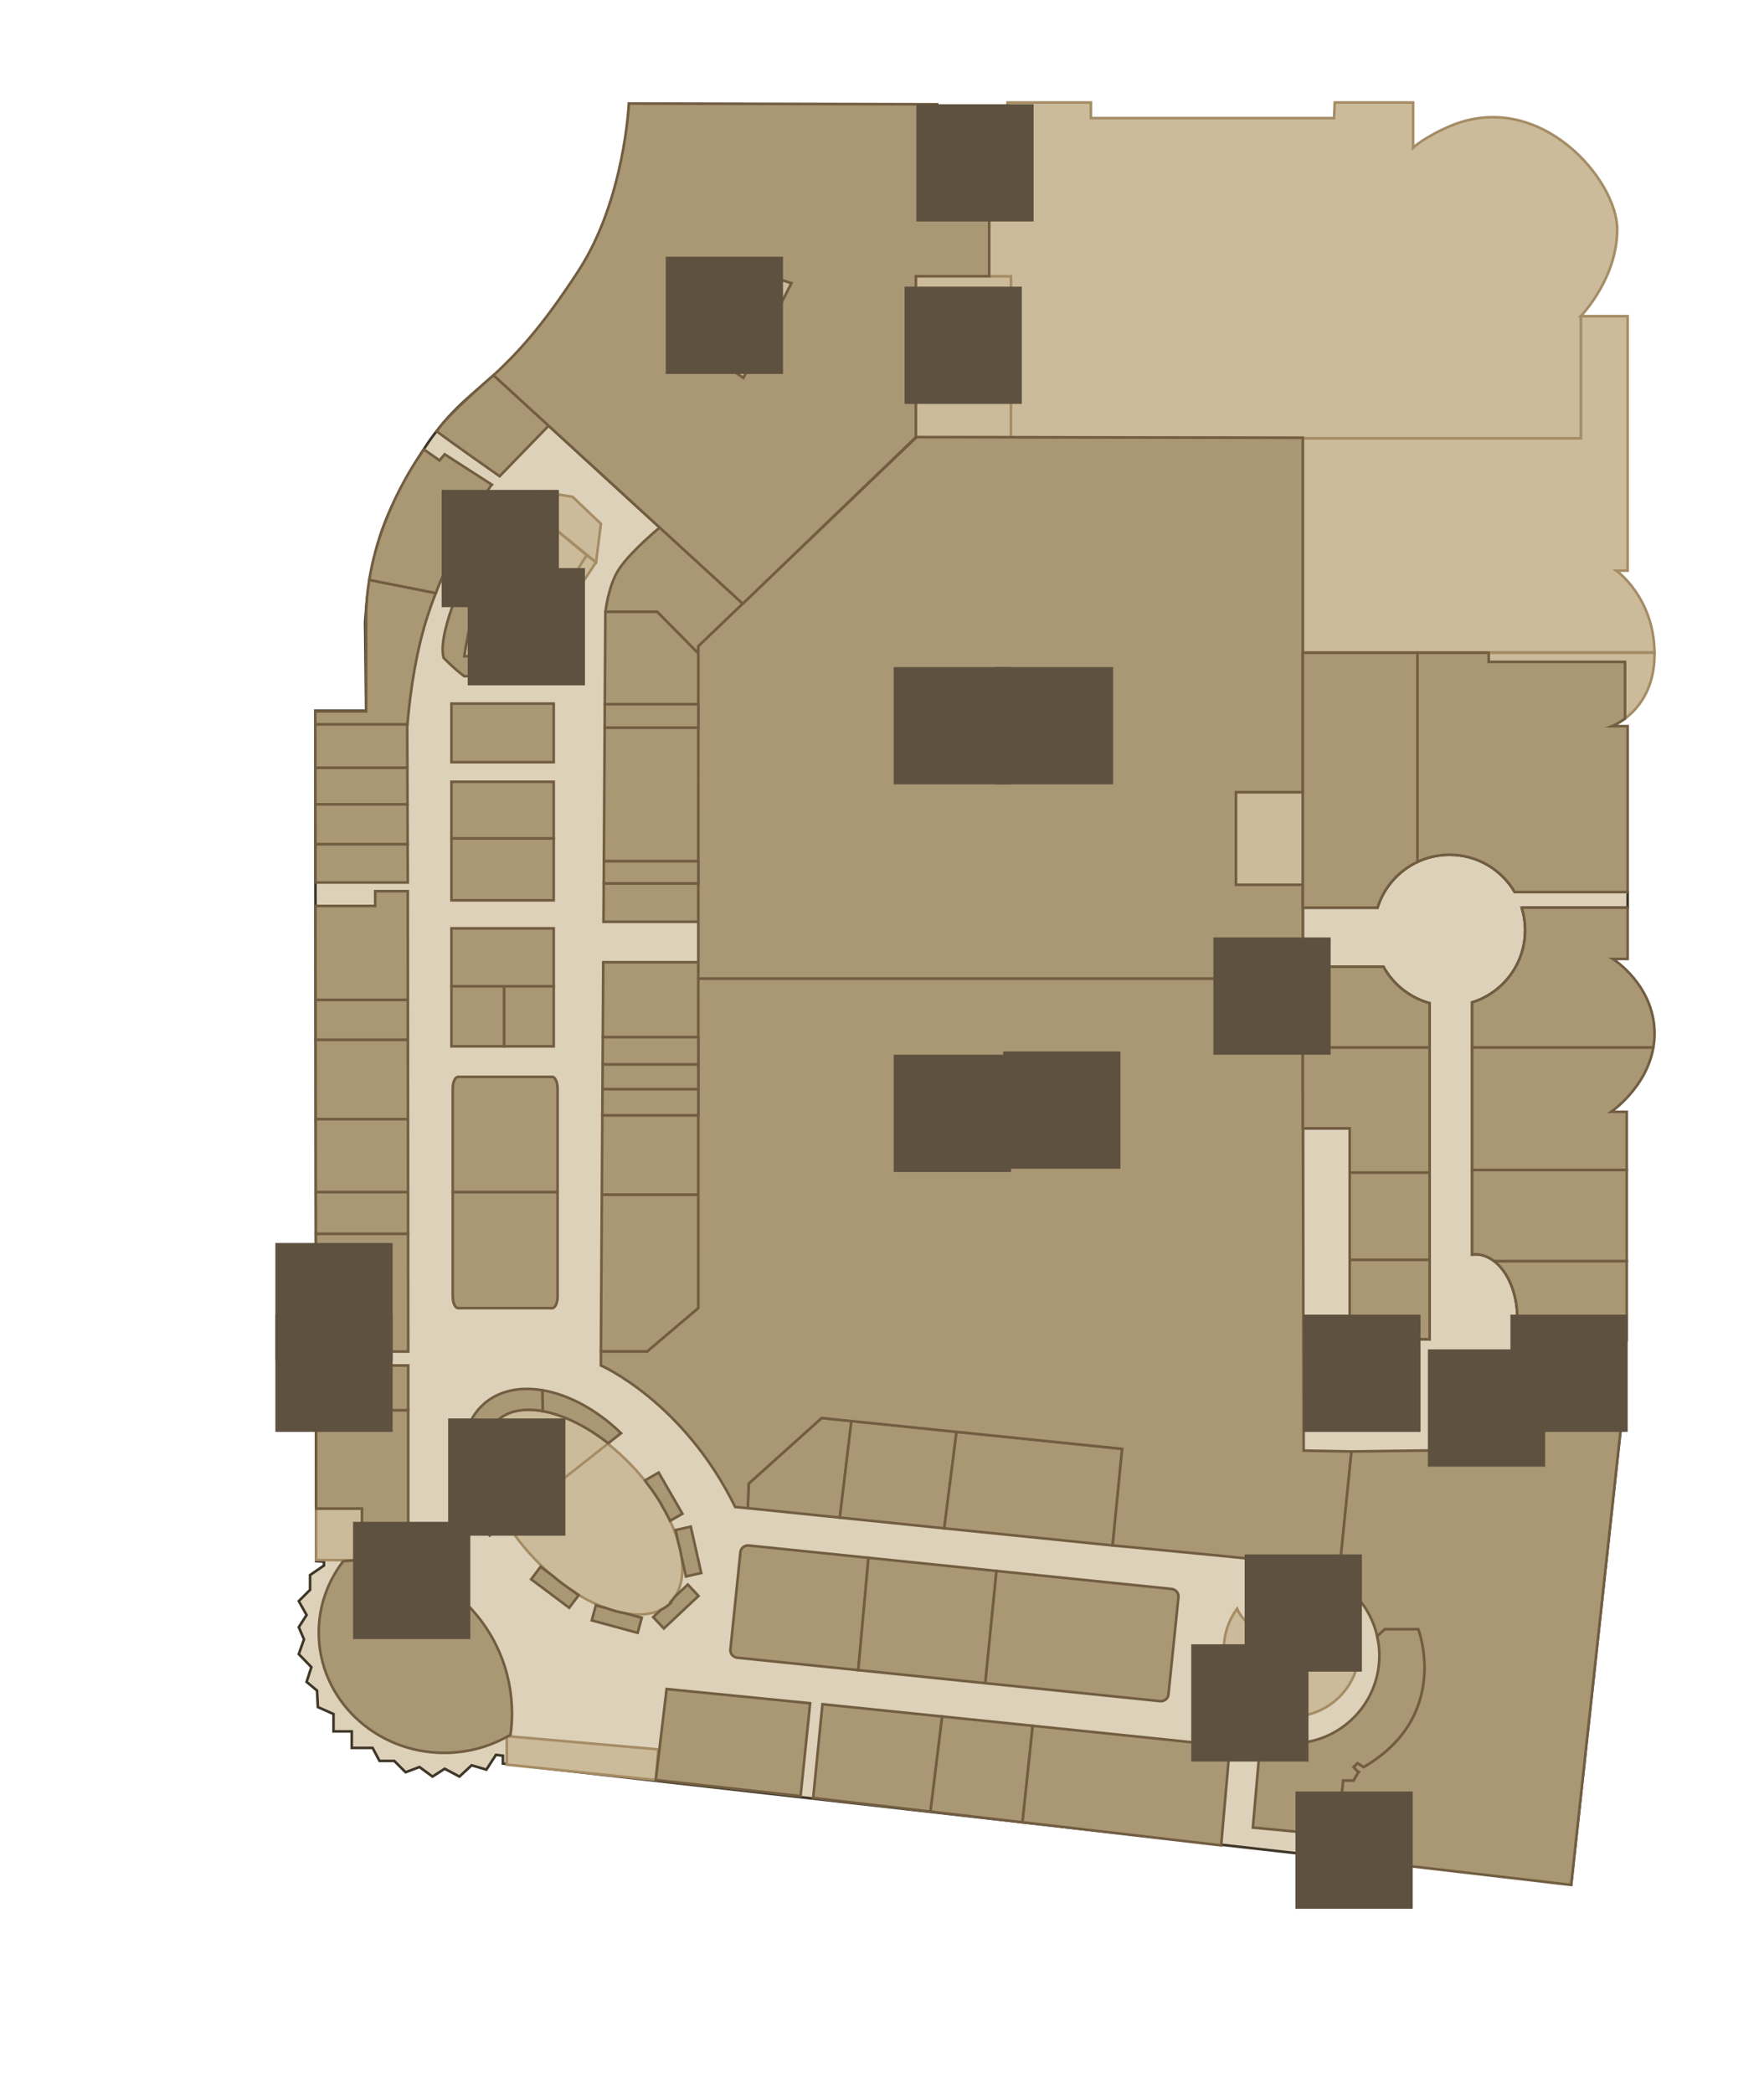 <?xml version="1.0" encoding="utf-8"?>
<!-- Generator: Adobe Illustrator 16.0.0, SVG Export Plug-In . SVG Version: 6.00 Build 0)  -->
<!DOCTYPE svg PUBLIC "-//W3C//DTD SVG 1.1//EN" "http://www.w3.org/Graphics/SVG/1.1/DTD/svg11.dtd">
<svg version="1.1" id="Layer_1" xmlns="http://www.w3.org/2000/svg" xmlns:xlink="http://www.w3.org/1999/xlink" x="0px" y="0px"
	 width="677px" height="803.07px" viewBox="0 0 677 803.07" enable-background="new 0 0 677 803.07" xml:space="preserve">
<g id="background">
</g>
<g id="etc">
	<path fill="#DDD1BA" stroke="#3F3628" stroke-miterlimit="10" d="M624.667,348.333v-5.999h-43.318
		C576.311,333.76,566.997,328,556.334,328c-12.997,0-23.996,8.55-27.683,20.333H500V371h30.935
		c3.74,6.772,10.11,11.884,17.732,13.969v128.966L518,513.662V433h-18l-0.001,80.934l0,0L500,168.432l-147.995-0.307l-66.943,63.543
		L189.424,144c-7.735,7.212-14.312,11.298-23.424,23.501c-1.793,2.402-12.3,17.583-18.425,33.403
		c-5.593,14.446-6.895,29.306-7.442,37.856l0.367,33.991H121l0.333,326.348l3,0.166v1.502L119,604.431v5.668l-4.333,4.332l3,5.334
		l-3,4.666l2,4.668l-2,5.666l4.833,5l-1.833,5.666l4,3.334l0.333,6.334l6,2.666v6.666h7v6.334h8l2.667,5h5.667l4.333,4.334l5.333-2
		l5,3.666l4.667-3l5.667,3l4.667-4.334l5.667,1.669l3.667-5.669l2.667,0.334v3l314.606,35.556l-1.772,12.278l23.25,1.007
		l0.069-11.104L603,723.099l19.333-177.766h-38.75V514.25l-2.225-0.021c0.695-2.736,0.975-5.281,0.975-8.396
		c0-13.531-7.238-24.5-16.166-24.5c-0.393,0-0.781,0.027-1.167,0.07v-96.722c11.782-3.685,20.334-14.685,20.334-27.682
		c0-3.039-0.47-5.967-1.336-8.72c0.005,0.018,0.012,0.034,0.018,0.052L624.667,348.333L624.667,348.333z"/>
	<polygon fill="#CCBB9A" stroke="#A58C65" stroke-miterlimit="10" points="616.667,545.333 616.667,514.335 583.583,514.25 
		583.583,545.333 	"/>
	<path fill="#CCBB9A" stroke="#A58C65" stroke-miterlimit="10" d="M635,251c0-0.169-0.009-0.333-0.011-0.5h-63.655v3.5h52.333l0,0
		l0,0v21.75C628.47,272.135,635,264.703,635,251z"/>
	<rect x="474.334" y="366" fill="#CCBB9A" stroke="#A58C65" stroke-miterlimit="10" width="25.666" height="35.535"/>
	<line fill="none" stroke="#A58C65" stroke-miterlimit="10" x1="500" y1="316.667" x2="500" y2="366"/>
	<rect x="474.334" y="366" fill="#CCBB9A" stroke="#A58C65" stroke-miterlimit="10" width="25.666" height="35.535"/>
	<line fill="none" stroke="#A58C65" stroke-miterlimit="10" x1="500" y1="366" x2="500" y2="401.535"/>
	<polygon fill="#CCBB9A" stroke="#A58C65" stroke-miterlimit="10" points="390.125,45 359.667,44.667 359.667,81.25 379.625,81.25 
		379.625,81.25 390.125,81.25 	"/>
	<polygon fill="#CCBB9A" stroke="#A58C65" stroke-miterlimit="10" points="379.625,106 351.5,106 351.5,167.75 388,167.75 388,106 	
		"/>
	<ellipse fill="#CCBB9A" stroke="#A58C65" stroke-miterlimit="10" cx="386.371" cy="426.5" rx="32.629" ry="20.833"/>
	<ellipse fill="#CCBB9A" stroke="#A58C65" stroke-miterlimit="10" cx="386.371" cy="279.25" rx="32.629" ry="20.833"/>
	<path fill="#CCBB9A" stroke="#A58C65" stroke-miterlimit="10" d="M178.181,251.819h30.5c0,0,5-21.891,16.5-38.695
		c-11-9.305-24.65-20.305-24.65-20.305S182.879,218.819,178.181,251.819z"/>
	<polygon fill="#CCBB9A" stroke="#A58C65" stroke-miterlimit="10" points="259.667,128.177 285.333,145 303.75,108.667 
		274.667,99.25 	"/>
	<polygon fill="#CCBB9A" stroke="#A58C65" stroke-miterlimit="10" points="141.998,487.667 121.247,487.531 121.247,513.667 
		141.667,513.667 	"/>
	<polygon fill="#CCBB9A" stroke="#A58C65" stroke-miterlimit="10" points="121.247,513.667 121.333,540 141.667,540 
		141.667,513.667 	"/>
	<path fill="#CCBB9A" stroke="#A58C65" stroke-miterlimit="10" d="M517.404,618.419c-3.06,5.773-11.333,9.914-21.07,9.914
		c-10.329,0-19.016-4.658-21.569-10.982c-3.174,4.313-5.053,9.638-5.053,15.398c0,14.361,11.64,26,26,26s26-11.639,26-26
		C521.712,627.453,520.124,622.529,517.404,618.419z"/>
	<rect x="474.334" y="304" fill="#CCBB9A" stroke="#A58C65" stroke-miterlimit="10" width="25.666" height="35.535"/>
	<path fill="#CCBB9A" stroke="#A58C65" stroke-miterlimit="10" d="M215.206,568.613l18.466-14.57
		c-16.455-12.996-34.374-17.037-43.082-8.658c-8.01,7.709-5.867,23.67,4.078,39.437L215.206,568.613L215.206,568.613z"/>
	<path fill="#CCBB9A" stroke="#A58C65" stroke-miterlimit="10" d="M606.75,121.333h-0.083c0,0,0.034-0.036,0.083-0.087l0,0
		c1.096-1.155,13.916-15.057,13.916-33.246c0-19-29.667-54-64-39.667c-9.99,4.261-14.333,8.333-14.333,8.333V39.334h-0.083h-30
		l-0.25,6h-93.334v-6h-32V45h3.459v36.25h-10.5V106H388v61.75L500,168v0.25h106.75V121.333z"/>
	<path fill="#CCBB9A" stroke="#A58C65" stroke-miterlimit="10" d="M620.333,219h4.334v-97.667H606.75v46.917H500v82.083h134.986
		C634.688,229.126,620.333,219,620.333,219z"/>
	<polygon fill="#CCBB9A" stroke="#A58C65" stroke-miterlimit="10" points="121.333,578.917 121.333,598.667 138.872,598.75 
		138.872,590 138.917,590 138.917,578.917 	"/>
	<polygon id="_x33_01b-c" fill="#CCBB9A" stroke="#A58C65" stroke-miterlimit="10" points="194.5,666.25 194.5,677.185 
		251.667,683.093 252.615,671.337 	"/>
	<path fill="#CCBB9A" stroke="#A58C65" stroke-miterlimit="10" d="M253.866,577.488l0.06-0.064
		c-3.06-5.135-6.957-10.279-11.61-15.145c-2.913-3.045-5.949-5.799-9.035-8.234l-18.466,14.57l0.163,0.179l-20.31,16.021
		c2.892,4.584,6.438,9.149,10.592,13.493c5.438,5.688,11.299,10.341,17.13,13.845l0.091,0.133
		c13.999,8.271,27.765,9.881,35.008,2.812c0.018-0.018,0.032-0.039,0.05-0.057l-0.197-0.217
		C264.694,607.271,262.855,592.419,253.866,577.488z"/>
	<path id="_x34_b-7" fill="#CCBB9A" stroke="#A58C65" stroke-miterlimit="10" d="M228.75,215.75l-3.569-2.626
		c-11.5,16.805-16.5,38.695-16.5,38.695s7.569,2.218,9.319-1.551c-0.25-4.269,0-18.201,0-18.201L228.75,215.75z"/>
	<path id="_x34_b-8" fill="#CCBB9A" stroke="#A58C65" stroke-miterlimit="10" d="M219.75,190.66l-13.25-2.16l-5.97,4.319
		c0,0,3.43,2.764,8.237,6.693l19.983,16.238l1.87-14.75L219.75,190.66z"/>
</g>
<g id="rooms">
	<polygon id="r417" fill="#AA9774" stroke="#725D41" stroke-miterlimit="10" points="268.006,369.25 231.523,369.25 231.35,398 
		268.004,398 	"/>
	<polygon id="r415" fill="#AA9774" stroke="#725D41" stroke-miterlimit="10" points="231.168,428 230.983,458.5 268.001,458.5 
		268.002,428 	"/>
	<polygon id="r413-414" fill="#AA9774" stroke="#725D41" stroke-miterlimit="10" points="230.983,458.5 230.62,518.667 
		248.357,518.667 267.999,502 268.001,458.5 	"/>
	<path id="r422a" fill="#AA9774" stroke="#725D41" stroke-miterlimit="10" d="M268.013,250.703l-15.781-15.953h-19.853
		c-0.031,0.267-0.045,0.417-0.045,0.417l-0.212,35.083h35.89L268.013,250.703z"/>
	<polygon id="r420" fill="#AA9774" stroke="#725D41" stroke-miterlimit="10" points="268.011,279.25 232.067,279.25 231.757,330.5 
		268.008,330.5 	"/>
	<polygon id="r418b" fill="#AA9774" stroke="#725D41" stroke-miterlimit="10" points="231.706,339 231.617,353.75 268.007,353.75 
		268.008,339 	"/>
	<path id="r422b" fill="#AA9774" stroke="#725D41" stroke-miterlimit="10" d="M285.062,231.668l-31.874-29.218
		c0,0-10.554,8.616-15.355,15.551c-3.975,5.741-5.218,14.728-5.455,16.749h19.853l0,0l0,0l15.781,15.953v-2.697L285.062,231.668z"/>
	<polygon id="r464" fill="#AA9774" stroke="#725D41" stroke-miterlimit="10" points="144.583,541.167 141.917,541.167 
		144.583,541.167 121.333,541.083 121.333,578.917 138.917,578.917 138.917,590 152,589.75 156.667,587.175 156.667,541.167 	"/>
	<polygon id="r432" fill="#AA9774" stroke="#725D41" stroke-miterlimit="10" points="121.13,399 121.159,428.001 121.161,429.5 
		156.583,429.5 156.554,399 	"/>
	<polygon id="r430-431a" fill="#AA9774" stroke="#725D41" stroke-miterlimit="10" points="156.5,342 144,342 144,347.667 
		121.078,347.667 121.114,383.75 156.54,383.75 	"/>
	<polygon id="r433" fill="#AA9774" stroke="#725D41" stroke-miterlimit="10" points="121.161,429.5 121.203,457.5 156.609,457.5 
		156.583,429.5 	"/>
	<polygon id="r434a" fill="#AA9774" stroke="#725D41" stroke-miterlimit="10" points="121.203,457.5 121.226,473.5 156.624,473.5 
		156.609,457.5 	"/>
	<polygon id="r434b" fill="#AA9774" stroke="#725D41" stroke-miterlimit="10" points="141.667,518.667 156.667,518.667 
		156.637,487.667 156.624,473.5 121.226,473.5 121.247,487.531 141.998,487.667 141.998,487.667 	"/>
	<path id="r412" fill="#AA9774" stroke="#725D41" stroke-miterlimit="10" d="M315.333,544.167l-28,25.166l-0.327,9.439
		c0,0,15.053,1.543,35.311,3.614l4.442-37.051L315.333,544.167z"/>
	<path id="r411" fill="#AA9774" stroke="#725D41" stroke-miterlimit="10" d="M326.759,545.339l-4.446,37.051
		c12.188,1.25,26.262,2.691,40.07,4.105l4.717-37.017L326.759,545.339z"/>
	<path id="r408-410" fill="#AA9774" stroke="#725D41" stroke-miterlimit="10" d="M430.667,556.001l-63.566-6.521l-4.717,37.018
		c30.492,3.119,59.719,6.104,64.617,6.58L430.667,556.001z"/>
	<polygon id="r401" fill="#AA9774" stroke="#725D41" stroke-miterlimit="10" points="255.833,648.166 251.667,683.093 
		307.25,689.25 310.925,653.625 	"/>
	<path id="power-mall-ultra" fill="#AA9774" stroke="#725D41" stroke-miterlimit="10" d="M500.333,556.667
		c0,0-0.333-128.012-0.333-155.132h-25.666V393v-17.5H268.006l-0.001,17.5L268,502l-19.643,16.668H230.62v5.334
		c0,0,31.676,13.84,51.547,54.332l4.839,0.438l0.327-9.438l28-25.168L430.666,556L427,593.076c0,0,82.865,7.684,87.117,9.121
		l4.55-45.195L500.333,556.667z M386.371,447.333c-18.021,0-32.629-9.326-32.629-20.832s14.604-20.834,32.629-20.834
		c18.021,0,32.629,9.328,32.629,20.834S404.392,447.333,386.371,447.333z"/>
	<path id="paragon-living" fill="#AA9774" stroke="#725D41" stroke-miterlimit="10" d="M500,168l-148.236-0.25l-83.75,80.255
		L268.006,375.5h206.328V366H500v-26.465h-25.666V304H500V168z M386.371,300.083c-18.021,0-32.629-9.327-32.629-20.833
		c0-0.42,0.021-0.836,0.062-1.25c1.018-10.923,15.203-19.583,32.565-19.583s31.552,8.66,32.562,19.583
		c0.038,0.414,0.063,0.83,0.063,1.25C419,290.756,404.392,300.083,386.371,300.083z"/>
	<path id="r404" fill="#AA9774" stroke="#725D41" stroke-miterlimit="10" d="M396.339,662.28
		c-11.888-1.227-23.851-2.453-34.79-3.576l-4.492,36.497l35.361,4.104L396.339,662.28z"/>
	<path id="r402-403" fill="#AA9774" stroke="#725D41" stroke-miterlimit="10" d="M315.648,653.998l-3.563,35.979l44.972,5.228
		l4.492-36.497C335.752,656.055,315.648,653.998,315.648,653.998z"/>
	<path id="r405-407" fill="#AA9774" stroke="#725D41" stroke-miterlimit="10" d="M472.001,670.166
		c-2.474-0.332-38.704-4.082-75.662-7.886l-3.921,37.025l76.242,8.857L472.001,670.166z"/>
	<path id="r426-427" fill="#AA9774" stroke="#725D41" stroke-miterlimit="10" d="M140.5,237c0,36,0,36,0,36H121v4l0.001,1h35.353
		c1.247-14.308,3.641-29.205,7.979-42.333c0.894-2.704,1.875-5.401,2.91-8.065l-25.533-5.064
		C140.952,227.166,140.5,231.999,140.5,237z"/>
	<path id="r424-425" fill="#AA9774" stroke="#725D41" stroke-miterlimit="10" d="M170.667,174.333l-2,2.338l-5.933-4.168
		c0,0-16.325,21.344-21.024,50.034l25.533,5.064c8.12-20.902,19.744-39.668,21.531-41.602L170.667,174.333z"/>
	<path id="r428a" fill="#AA9774" stroke="#725D41" stroke-miterlimit="10" d="M156.286,278.718c0.02-0.238,0.047-0.479,0.068-0.718
		h-35.353l0.027,16.667h35.315L156.286,278.718z"/>
	<polygon id="r428b" fill="#AA9774" stroke="#725D41" stroke-miterlimit="10" points="156.343,294.667 121.028,294.667 
		121.047,306.516 121.031,306.516 121.038,308.667 156.393,308.667 	"/>
	<polygon id="r429a" fill="#AA9774" stroke="#725D41" stroke-miterlimit="10" points="156.393,308.667 121.038,308.667 
		121.078,322.5 121.078,324 156.447,324 	"/>
	<path id="r423" fill="#AA9774" stroke="#725D41" stroke-miterlimit="10" d="M189.424,144c0,0-18.174,15.375-21.753,21.564
		c6.25,4.75,24.079,17.187,24.079,17.187l18.811-19.375L189.424,144z"/>
	<g id="r421-4b-5">
		<polygon fill="#AA9774" stroke="#725D41" stroke-miterlimit="10" points="268.012,270.25 232.122,270.25 232.067,279.25 
			268.011,279.25 		"/>
		<rect x="173.25" y="270" fill="#AA9774" stroke="#725D41" stroke-miterlimit="10" width="39.25" height="22.5"/>
	</g>
	<g id="r419a-4b-3">
		<polygon fill="#AA9774" stroke="#725D41" stroke-miterlimit="10" points="268.008,330.5 231.757,330.5 231.706,339 268.008,339 		
			"/>
		<rect x="173.25" y="321.75" fill="#AA9774" stroke="#725D41" stroke-miterlimit="10" width="39.25" height="23.75"/>
	</g>
	<g id="r429b-4b-4">
		<polygon fill="#AA9774" stroke="#725D41" stroke-miterlimit="10" points="121.078,324 121.078,338.672 156.5,338.672 156.447,324 
					"/>
		<rect x="173.25" y="300" fill="#AA9774" stroke="#725D41" stroke-miterlimit="10" width="39.25" height="21.75"/>
	</g>
	<g id="r416c-4b-2a">
		<polygon fill="#AA9774" stroke="#725D41" stroke-miterlimit="10" points="231.35,398 231.286,408.5 268.003,408.5 268.004,398 		
			"/>
		<polygon fill="#AA9774" stroke="#725D41" stroke-miterlimit="10" points="212.5,356.25 173.25,356.25 173.25,378.5 193.5,378.5 
			193.5,378.25 193.5,378.5 212.5,378.5 		"/>
	</g>
	<g id="r431b-4b1-1">
		<polygon fill="#AA9774" stroke="#725D41" stroke-miterlimit="10" points="121.114,383.75 121.13,399 156.554,399 156.54,383.75 		
			"/>
		<rect x="173.25" y="378.5" fill="#AA9774" stroke="#725D41" stroke-miterlimit="10" width="20.25" height="23.035"/>
	</g>
	<g id="r416b-4b1-2">
		<polygon fill="#AA9774" stroke="#725D41" stroke-miterlimit="10" points="231.286,408.5 231.229,418 268.003,418 268.003,408.5 		
			"/>
		<rect x="193.5" y="378.5" fill="#AA9774" stroke="#725D41" stroke-miterlimit="10" width="19" height="23.035"/>
	</g>
	<g id="r437-416a">
		<polygon fill="#AA9774" stroke="#725D41" stroke-miterlimit="10" points="231.229,418 231.168,428 268.002,428 268.003,418 		"/>
		<path fill="#AA9774" stroke="#725D41" stroke-miterlimit="10" d="M214,417.8c0-2.514-0.924-4.551-2.064-4.551h-36.122
			c-1.14,0-2.064,2.037-2.064,4.551v39.7H214V417.8z"/>
	</g>
	<path id="r438" fill="#AA9774" stroke="#725D41" stroke-miterlimit="10" d="M173.75,457.5v39.949c0,2.514,0.924,4.551,2.064,4.551
		h36.122c1.14,0,2.064-2.037,2.064-4.551V457.5H173.75z"/>
	<path id="r465" fill="#AA9774" stroke="#725D41" stroke-miterlimit="10" d="M138.417,598.75c-2.274,0-4.514,0.146-6.72,0.404
		c-5.882,7.651-9.364,17.106-9.364,27.348c0,25.496,21.565,46.166,48.166,46.166c9.338,0,18.049-2.555,25.431-6.963
		c0.366-2.67,0.57-5.391,0.57-8.162C196.5,625.072,170.495,598.75,138.417,598.75z"/>
	<path id="r439a" fill="#AA9774" stroke="#725D41" stroke-miterlimit="10" d="M287.436,593.093
		c-1.648-0.172-3.114,0.957-3.275,2.521l-3.843,37.408c-0.161,1.562,1.046,2.965,2.694,3.135l46.375,4.764l3.919-43.113
		L287.436,593.093z"/>
	<polygon id="r439d" fill="#AA9774" stroke="#725D41" stroke-miterlimit="10" points="333.306,597.806 329.387,640.919 
		378.14,645.927 382.433,602.854 	"/>
	<path id="r439b-c" fill="#AA9774" stroke="#725D41" stroke-miterlimit="10" d="M449.582,609.751l-67.149-6.898l-4.293,43.074
		l67.021,6.888c1.646,0.174,3.11-0.955,3.271-2.521l3.846-37.41C452.438,611.324,451.229,609.921,449.582,609.751z"/>
	<path id="r440a" fill="#AA9774" stroke="#725D41" stroke-miterlimit="10" d="M515.501,683.333h4c0,0,1.608-2.949,1.938-3.311
		c-0.329-0.115-1.938-1.857-1.938-1.857l1.5-1.5l2.333,1.5c33.833-19.666,21-53,21-53h-12.833l-2.955,2.676l-0.014,0.017
		c0.548,2.405,0.854,4.907,0.854,7.483c0,18.601-15.076,33.674-33.673,33.674c-4.139,0-8.101-0.752-11.764-2.112l-0.116,0.1
		l-3,34.334l32.646,3.078L515.501,683.333z"/>
	<path id="r440" fill="#AA9774" stroke="#725D41" stroke-miterlimit="10" d="M555.667,545.333v11.191l-37,0.477l-5,49.666
		c0.082,0.111,0.153,0.229,0.231,0.34c7.298,4.695,12.649,12.133,14.635,20.855c0-0.004,0-0.006-0.001-0.009l0.014-0.016
		l2.955-2.676h12.833c0,0,12.833,33.332-21,53l-2.333-1.5l-1.5,1.5c0,0,1.608,1.742,1.938,1.854
		c-0.329,0.359-1.938,3.312-1.938,3.312h-4l-2.021,21.078l16.854,1.59l-1.181,8.752l73.847,8.6l19.333-178.016L555.667,545.333
		L555.667,545.333z"/>
	<path id="r4b-11" fill="#AA9774" stroke="#725D41" stroke-miterlimit="10" d="M238.358,550.003
		c-9.377-9.133-20.255-14.852-30.246-16.508l0.201,8.033c7.771,1.414,16.624,5.674,25.105,12.315L238.358,550.003z"/>
	<g id="r467-4b-9-4b-10">
		<polygon fill="#AA9774" stroke="#725D41" stroke-miterlimit="10" points="156.667,524.001 144.5,524.001 144.583,541.167 
			156.667,541.167 		"/>
		<path fill="#AA9774" stroke="#725D41" stroke-miterlimit="10" d="M187.932,589.248l6.399-4.98
			c-4.806-7.762-7.715-15.545-8.448-22.348l-8.055,0.732C178.625,571.152,182.055,580.474,187.932,589.248z"/>
		<path fill="#AA9774" stroke="#725D41" stroke-miterlimit="10" d="M185.75,538.722c-6.292,5.525-8.836,14.189-7.922,23.935
			l8.055-0.732c-0.738-6.854,0.734-12.711,4.708-16.537c4.179-4.02,10.481-5.172,17.723-3.854l-0.201-8.033
			C199.482,532.064,191.514,533.662,185.75,538.722z"/>
	</g>
	<path id="r4c-5" fill="#AA9774" stroke="#725D41" stroke-miterlimit="10" d="M212.041,604.689l-4.585-3.439l-3.599,4.801
		l14.601,10.947l3.599-4.799l-2.164-1.623C217.253,608.841,214.623,606.875,212.041,604.689z"/>
	<path id="r4c-4" fill="#AA9774" stroke="#725D41" stroke-miterlimit="10" d="M232.499,617.078l-3.814-1.035l-1.57,5.791
		l17.614,4.773l1.569-5.789l-6.308-1.711C237.585,618.701,235.074,618.017,232.499,617.078z"/>
	<path id="r4c-3" fill="#AA9774" stroke="#725D41" stroke-miterlimit="10" d="M263.973,608.068l-5.003,4.692
		c-0.487,0.729-1.015,1.433-1.629,2.063l0.199,0.219c-0.018,0.018-0.032,0.039-0.05,0.057c-1.119,1.097-2.41,1.953-3.816,2.642
		l-3.005,2.817l4.105,4.373l13.306-12.487L263.973,608.068z"/>
	<path id="r4c-2" fill="#AA9774" stroke="#725D41" stroke-miterlimit="10" d="M265.1,585.845l-5.852,1.324l1.081,4.779
		c0.49,1.696,0.868,3.36,1.126,4.979l1.819,8.043l5.852-1.321L265.1,585.845z"/>
	<path id="r4c-1" fill="#AA9774" stroke="#725D41" stroke-miterlimit="10" d="M253.926,577.423l-0.06,0.064
		c1.24,2.061,2.33,4.112,3.292,6.149l4.744-2.729l-9.112-15.813l-5.198,2.996l0.485,0.842
		C250.271,571.736,252.231,574.58,253.926,577.423z"/>
	<path id="r456" fill="#AA9774" stroke="#725D41" stroke-miterlimit="10" d="M544,330.752V250.5h-44v97.833h28.651
		C531.086,340.55,536.715,334.182,544,330.752z"/>
	<path id="r457-458" fill="#AA9774" stroke="#725D41" stroke-miterlimit="10" d="M624.667,278.667h-6c0,0,2.209-0.815,5-2.917V254
		h-52.333v-3.5H544v80.252c3.743-1.762,7.923-2.751,12.334-2.751c10.662,0,19.973,5.76,25.011,14.333h43.322V278.667z"/>
	<path id="r455" fill="#AA9774" stroke="#725D41" stroke-miterlimit="10" d="M548.667,384.969
		c-7.622-2.085-13.992-7.197-17.732-13.969H500v31h48.667V384.969z"/>
	<polygon id="r453-454" fill="#AA9774" stroke="#725D41" stroke-miterlimit="10" points="548.667,402 500,402 500,433 518,433 
		518,450 548.667,450 	"/>
	<rect id="r452" x="518" y="450" fill="#AA9774" stroke="#725D41" stroke-miterlimit="10" width="30.667" height="33.5"/>
	<polygon id="r451" fill="#AA9774" stroke="#725D41" stroke-miterlimit="10" points="518,483.5 518,513.662 548.667,513.938 
		548.667,483.5 	"/>
	<path id="r459" fill="#AA9774" stroke="#725D41" stroke-miterlimit="10" d="M635,396.668C635,378,619,368,619,368h5.667v-19.667
		h-40.651c0.855,2.737,1.318,5.648,1.318,8.668c0,12.998-8.552,23.997-20.334,27.682V402h69.535
		C634.83,400.296,635,398.52,635,396.668z"/>
	<path id="r460-461" fill="#AA9774" stroke="#725D41" stroke-miterlimit="10" d="M624.333,426.667h-6
		c0,0,13.519-9.199,16.202-24.667H565v47h59.333V426.667z"/>
	<path id="r462" fill="#AA9774" stroke="#725D41" stroke-miterlimit="10" d="M624.333,449H565v32.404
		c0.386-0.041,0.774-0.07,1.167-0.07c2.64,0,5.13,0.965,7.33,2.666h50.836V449z"/>
	<path id="r463" fill="#AA9774" stroke="#725D41" stroke-miterlimit="10" d="M573.497,484c5.243,4.051,8.836,12.305,8.836,21.836
		c0,2.949-0.345,5.775-0.975,8.396l2.225,0.02h40.75V484H573.497z"/>
	<path id="r4b-6" fill="#AA9774" stroke="#725D41" stroke-miterlimit="10" d="M186.657,220.326l0.003-0.013l-5.91-4.563
		c0,0-13.25,26.686-10.5,36.718c5,5.032,7.931,7.032,7.931,7.032s16.819,0,18.819-3.25c0-4.431,0-4.431,0-4.431h-18.819
		C179.84,240.167,183.115,229.396,186.657,220.326z"/>
	<path id="exotique-thai" fill="#AA9774" stroke="#725D41" stroke-miterlimit="10" d="M359.667,81.25V40.015l-118.331-0.294
		c0,0-1.554,36.833-19.287,64.14c-14.615,22.504-24.183,32.268-32.625,40.139l95.638,87.668L351.5,167.75V106h28.125V81.25H359.667z
		 M285.333,145l-25.667-16.823l15-28.927l29.083,9.417L285.333,145z"/>
</g>
<g id="signs">
	<g id="atm">
		<rect id="atm-2" x="548.001" y="517.833" fill="#5E513F" width="45" height="45"/>
	</g>
	<g id="toilet">
		<rect id="toilet-1" x="351.684" y="40" fill="#5E513F" width="45" height="45"/>
		<rect id="toilet-2" x="465.684" y="359.752" fill="#5E513F" width="45" height="45"/>
		<rect id="toilet-3" x="579.684" y="504.5" fill="#5E513F" width="45" height="45"/>
		<rect id="toilet-4" x="105.684" y="477" fill="#5E513F" width="45" height="45"/>
	</g>
	<g id="lift">
		<rect id="elevator-2" x="105.684" y="504.5" fill="#5E513F" width="45" height="45"/>
		<rect id="elevator-3" x="500.181" y="504.5" fill="#5E513F" width="45" height="45"/>
		<rect id="elevator-4" x="135.5" y="584" fill="#5E513F" width="45" height="45"/>
		<rect id="elevator-5" x="497.181" y="687.492" fill="#5E513F" width="45" height="45"/>
		<rect id="elevator-1" x="347.166" y="110" fill="#5E513F" width="45" height="45"/>
	</g>
	<g id="escalator">
		<rect id="escalator-1" x="255.5" y="98.5" fill="#5E513F" width="45" height="45"/>
		<rect id="escalator-2" x="382.184" y="256" fill="#5E513F" width="45" height="45"/>
		<rect id="escalator-3" x="179.5" y="218" fill="#5E513F" width="45" height="45"/>
		<rect id="escalator-4" x="172" y="544.333" fill="#5E513F" width="45" height="45"/>
		<rect id="escalator-5" x="457.181" y="631" fill="#5E513F" width="45" height="45"/>
		<rect id="escalator-6" x="477.681" y="596.5" fill="#5E513F" width="45" height="45"/>
		<rect id="escalator-7" x="385" y="403.5" fill="#5E513F" width="45" height="45"/>
		<rect id="escalator-8" x="343" y="404.751" fill="#5E513F" width="45" height="45"/>
		<rect id="escalator-9" x="343" y="256" fill="#5E513F" width="45" height="45"/>
		<rect id="escalator-10_1_" x="169.5" y="188" fill="#5E513F" width="45" height="45"/>
	</g>
</g>
</svg>

